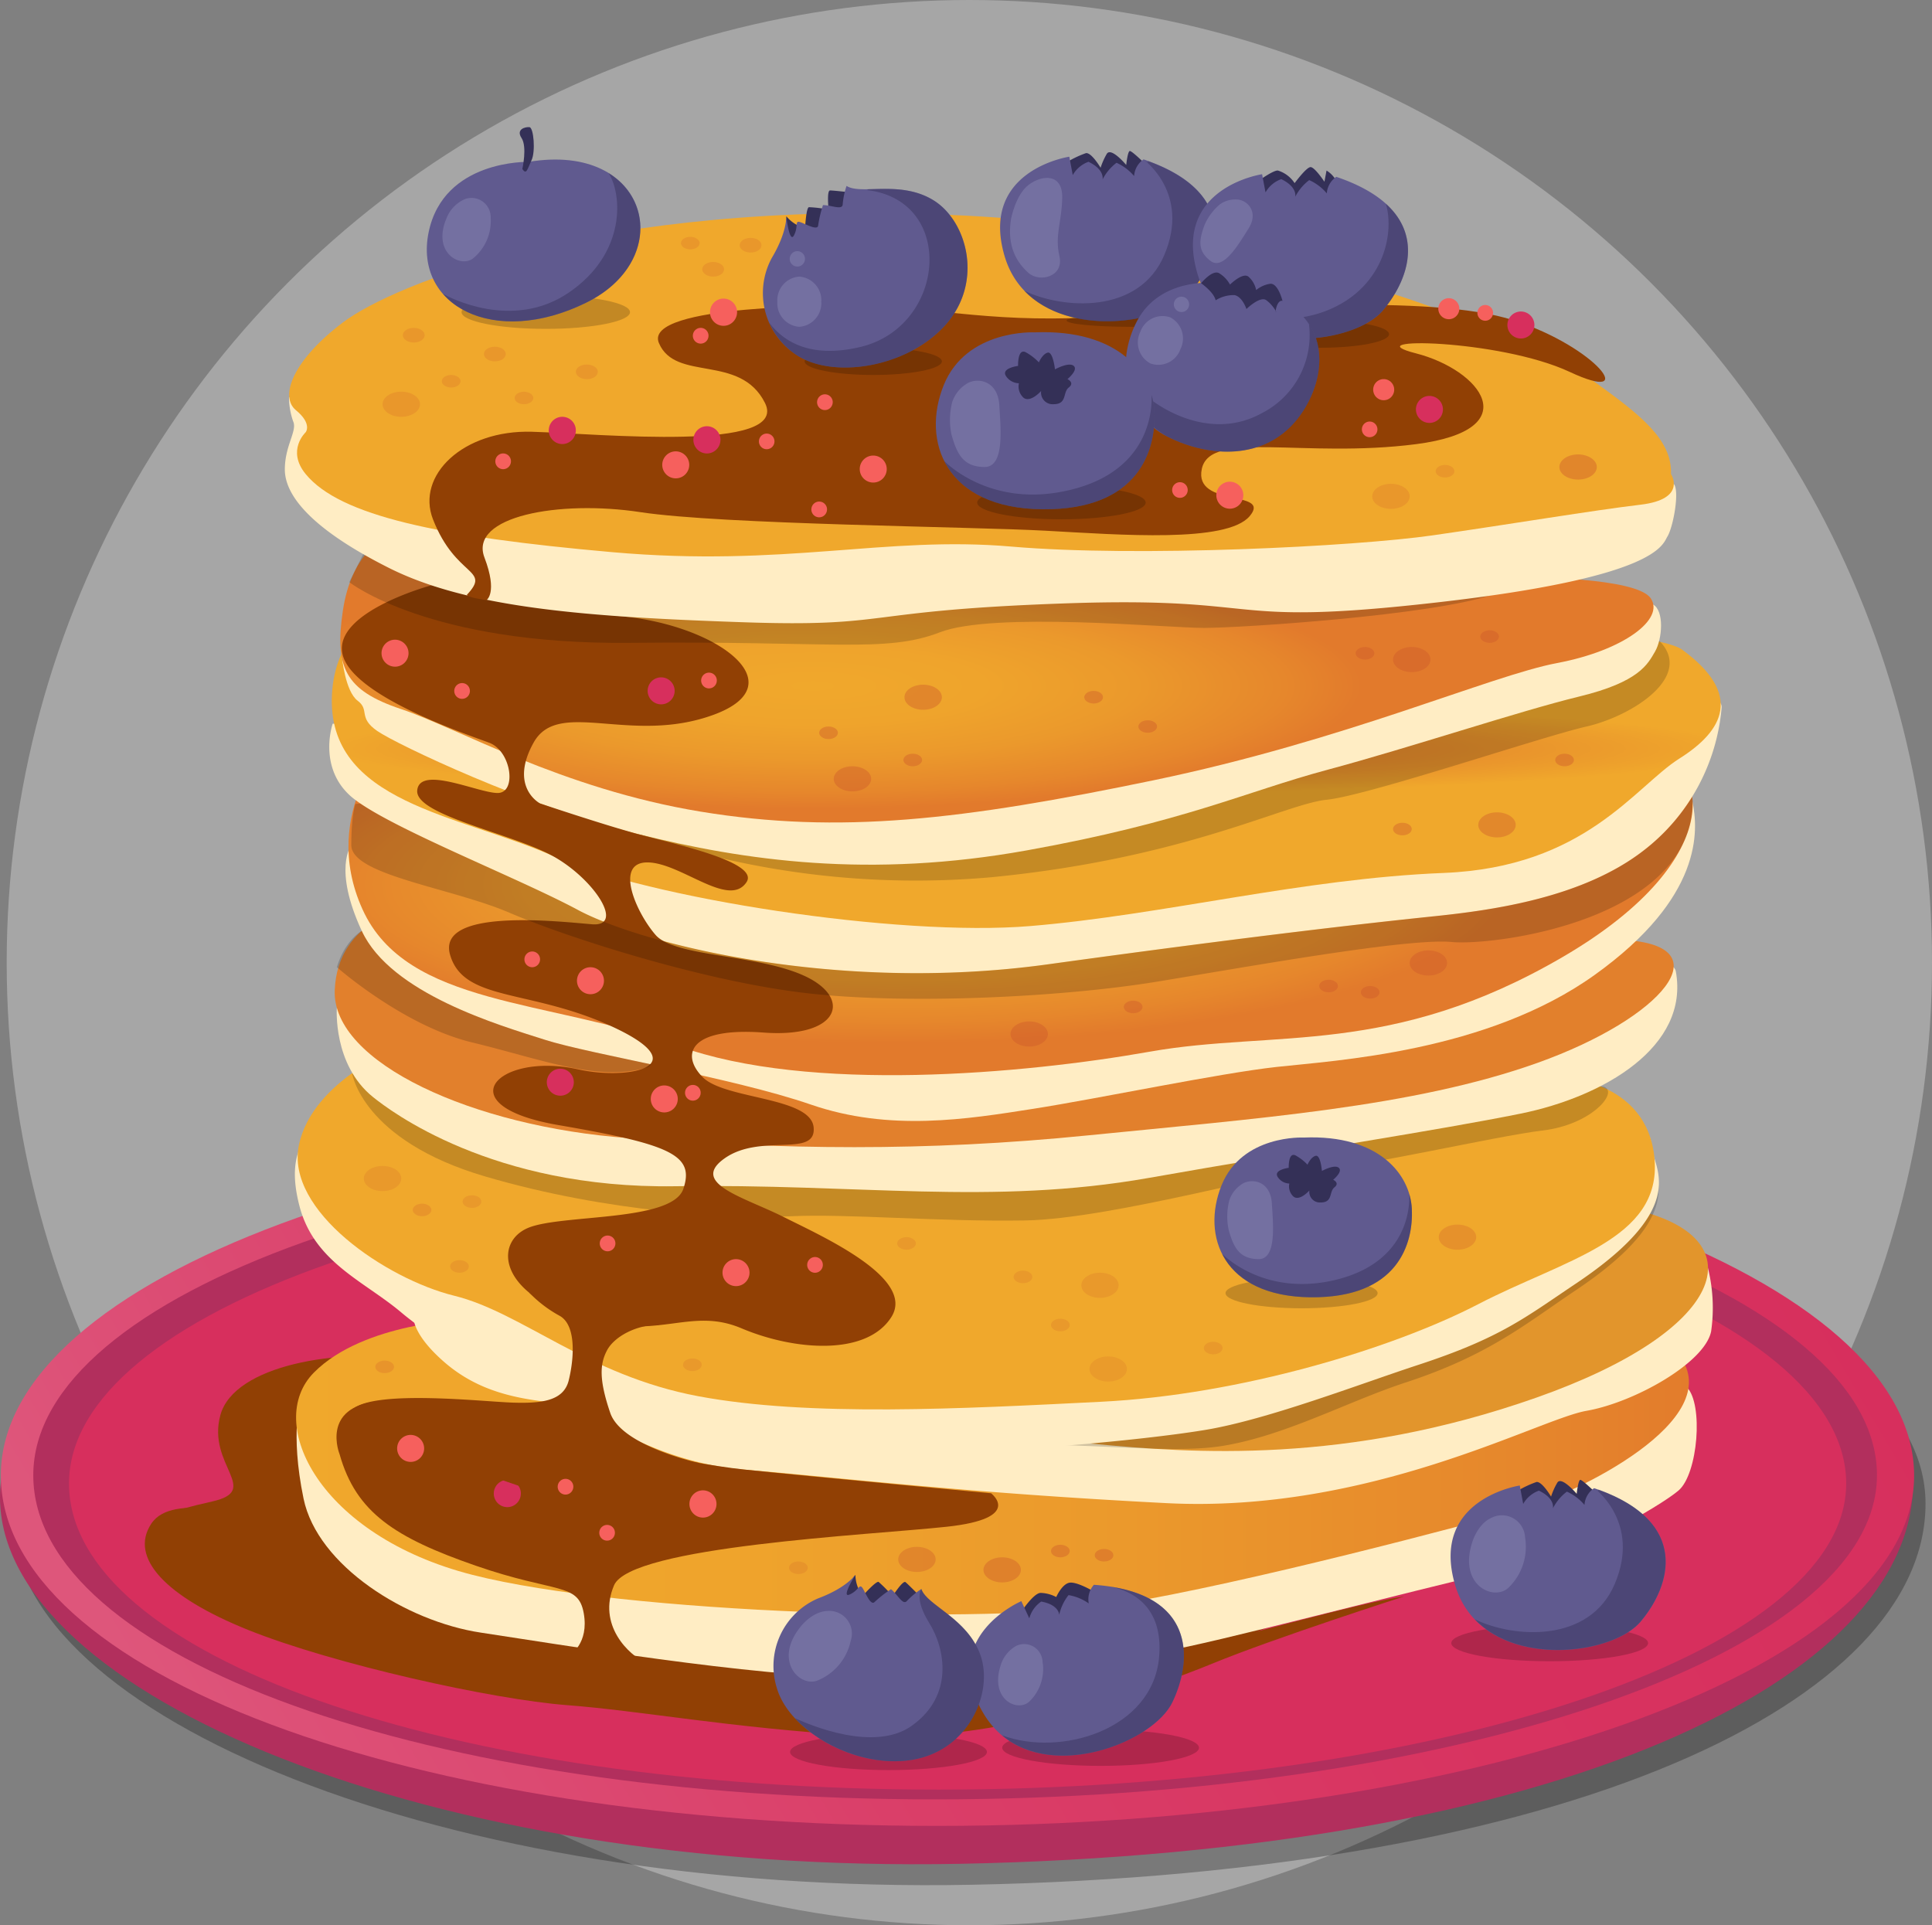 <svg xmlns="http://www.w3.org/2000/svg" xmlns:xlink="http://www.w3.org/1999/xlink" width="289" height="288" viewBox="0 0 289 288">
  <rect x="0" y="0" width="289" height="288" fill="#808080" stroke="none"/>
  <defs>
    <linearGradient id="linear-gradient" x1="1.005" y1="0.392" x2="0.037" y2="0.597" gradientUnits="objectBoundingBox">
      <stop offset="0" stop-color="#d72f5d"/>
      <stop offset="0.33" stop-color="#d83360"/>
      <stop offset="0.64" stop-color="#da3e68"/>
      <stop offset="0.93" stop-color="#dd5077"/>
      <stop offset="1" stop-color="#de567b"/>
    </linearGradient>
    <linearGradient id="linear-gradient-2" x1="15.7" y1="306.02" x2="420.03" y2="306.02" xlink:href="#linear-gradient"/>
    <linearGradient id="linear-gradient-3" y1="0.5" x2="1" y2="0.5" gradientUnits="objectBoundingBox">
      <stop offset="0" stop-color="#f0a82c"/>
      <stop offset="0.31" stop-color="#efa42c"/>
      <stop offset="0.59" stop-color="#eb992c"/>
      <stop offset="0.86" stop-color="#e6872c"/>
      <stop offset="1" stop-color="#e27a2c"/>
    </linearGradient>
    <linearGradient id="linear-gradient-4" x1="66.66" y1="216.4" x2="326.34" y2="263.23" xlink:href="#linear-gradient-3"/>
    <radialGradient id="radial-gradient" cx="232.15" cy="176.02" r="111.45" gradientTransform="translate(-0.541 -0.29) scale(0.004)" xlink:href="#linear-gradient-3"/>
    <radialGradient id="radial-gradient-2" cx="0.5" cy="0.5" r="0.365" gradientTransform="translate(-0.185 0.325) scale(1.371 0.349)" gradientUnits="objectBoundingBox">
      <stop offset="0" stop-color="#e27a2c"/>
      <stop offset="0.28" stop-color="#e4802c"/>
      <stop offset="0.66" stop-color="#e9932c"/>
      <stop offset="1" stop-color="#f0a82c"/>
    </radialGradient>
    <radialGradient id="radial-gradient-3" cx="346.24" cy="10.16" r="208.71" gradientTransform="translate(-0.329 0.476) scale(0.002)" xlink:href="#linear-gradient-3"/>
    <linearGradient id="linear-gradient-5" x1="65.8" y1="58.21" x2="380.78" y2="58.21" xlink:href="#linear-gradient-3"/>
  </defs>
  <g id="Vector" transform="translate(-43 -122)">
    <g id="Ellipse">
      <circle id="Ellipse_67" data-name="Ellipse 67" cx="144" cy="144" r="144" transform="translate(44 122)" fill="#fff" opacity="0.3"/>
    </g>
    <g id="pancake_1" data-name="pancake 1" transform="translate(43 141)">
      <rect id="pancake_1-2" data-name="pancake 1" width="288" height="263" fill="none"/>
      <g id="Layer_2" data-name="Layer 2">
        <g id="OBJECTS">
          <path id="Vector-2" data-name="Vector" d="M143.257,0c79.029,0,142.908,18.809,142.908,48.233s-52.853,55.255-142.685,57.009C64.438,106.784,0,79.848,0,50.424S64.228,0,143.257,0Z" transform="translate(1.867 157.698)" opacity="0.27"/>
          <path id="Vector-3" data-name="Vector" d="M143.224,0c79.022,0,142.941,18.809,142.941,48.233s-52.853,55.255-142.685,57.009C64.438,106.784,0,79.848,0,50.424S64.2,0,143.224,0Z" transform="translate(0 154.568)" fill="#b22f5d"/>
          <path id="Vector-4" data-name="Vector" d="M143.1,0c79.029,0,143.1,23.845,143.1,53.276s-67.141,52.4-146.157,52.4S0,82.674,0,53.243,64.07,0,143.1,0Z" transform="translate(0.125 148.459)" fill="url(#linear-gradient)"/>
          <path id="Vector-5" data-name="Vector" d="M137.911,0C214.06,0,275.79,22.072,275.79,49.3S211.062,97.79,134.933,97.79,0,76.526,0,49.3,61.762,0,137.911,0Z" transform="translate(4.978 152.377)" fill="#b22f5d"/>
          <path id="Vector-6" data-name="Vector" d="M132.907,0c73.42,0,132.934,20.841,132.934,46.552S203.5,92.343,130.087,92.343,0,72.264,0,46.552,59.487,0,132.907,0Z" transform="translate(10.323 156.361)" fill="url(#linear-gradient-2)"/>
          <path id="Vector-7" data-name="Vector" d="M.414,0,153.639,29.213l-22.6,8.769L112.175,43.2l-29.03,1.88L42.713,41.112,6.01,29.841,0,15.235Z" transform="translate(43.128 192.463)" fill="#914004"/>
          <path id="Vector-8" data-name="Vector" d="M.028,23.867s-.835-.417,6.635-2.091-.835-5.42,1.243-12.939S25.737-1.169,36.514.492s1.664,20.45,1.664,20.45l-13.69,9.6Z" transform="translate(25.064 183.831)" fill="#914004"/>
          <path id="Vector-9" data-name="Vector" d="M185.476,2.376s20-4.064,22.494-1.562,1.657,12.952-1.243,15.44-16.175,10-23.224,11.251-38.564,9.6-50.176,12.1S100.148,44.2,84.394,44.2s-45.613-5-56.811-6.678S3.122,27.5,1.045,17.485.63,2.462.63,2.462Z" transform="translate(44.365 187.705)" fill="#ffedc4"/>
          <path id="Vector-10" data-name="Vector" d="M206.94,6.334c7.266,9.6-15.551,20.682-23.638,22.958S142.245,40.352,123.17,43.482,49.184,44.945,26.342,39.1-4.8,16.367,2.67,8.842,25.48.9,25.48.9,199.674-3.269,206.94,6.334Z" transform="translate(44.291 177.473)" fill="url(#linear-gradient-3)"/>
          <path id="Vector-11" data-name="Vector" d="M193.51,0a24.893,24.893,0,0,1,.625,10.013c-.907,4.712-11.494,10.662-18.661,11.913S143.1,37.3,112.633,35.732s-48.2-3.759-63.123-5.01S26.207,21.337,20.9,20.708,9.7,19.146,4.417,14.448.064,7.247.064,7.247Z" transform="translate(61.83 170.12)" fill="#ffedc4"/>
          <path id="Vector-12" data-name="Vector" d="M0,29.194S118.389-3.983,135.807.4s13.078,17.942-15.34,27.962-51.419,8.352-66.556,6.89S22.6,32.742,22.6,32.742C6.845,32.742,0,29.194,0,29.194Z" transform="translate(109.374 161.701)" fill="#e2952c"/>
          <path id="Vector-13" data-name="Vector" d="M183.5,7.194c8.706,5.295,14.3,2.515,14.3,5.956s6.575,9.06-11.178,20.973c-7.562,5.07-13.065,9.755-25.506,13.825-8.614,2.826-17.832,7.876-27.163,9.444s-23.638-1.251-47.79.106c-15.2.854-31.864-3.389-42.74-7.359C32.01,45.97,20.832,44.871,12.941,37.148c-5.221-5.1-3.564-8.557-5.753-17.009S-3.09,11.271,1.27,7.518A101.1,101.1,0,0,0,9.042,0S174.793,1.9,183.5,7.194Z" transform="translate(49.117 139.869)" opacity="0.18"/>
          <path id="Vector-14" data-name="Vector" d="M188.551,7.214c8.706,5.334,14.3,2.508,14.3,5.956s6.575,9.06-11.178,20.973c-7.595,5.076-11.231,8.14-23.671,12.211-8.614,2.819-22.4,8.134-31.726,9.7S103.624,59.822,88.383,59.5s-25.506-1.853-37.013-3.13S21.511,43.223,15.916,38.5,2.851,30.986.674,22.535s1.243-11.264,5.6-15.023A101.79,101.79,0,0,0,14.048,0s165.8,1.88,174.5,7.214Z" transform="translate(44.111 138.83)" fill="#ffedc4"/>
          <path id="Vector-15" data-name="Vector" d="M188.46,4.586S201.932,4.8,202.971,16.9s-13.479,15.03-26.334,21.7-35.665,13.574-56.4,14.613S76.495,55.5,59.905,52.383,33.571,39.855,23.412,37.353-1.857,24.626.188,14.818,15.5,0,15.5,0Z" transform="translate(44.525 137.473)" fill="url(#linear-gradient-4)"/>
          <path id="Vector-16" data-name="Vector" d="M.013.007,11.191,6.89l31.726,6.473,64.688.622,51.011-7.512s26.972-5.427,28.82-4.381-2.282,5.639-9.33,6.473S150.523,14.2,145.341,14.2s-31.614,7.611-44.679,7.823S74.019,20.986,65.517,21.4,38.361,20.867,19.9,15.44,0,0,0,0" transform="translate(52.668 141.543)" opacity="0.18"/>
          <path id="Vector-17" data-name="Vector" d="M200.31,3.9c2.071,11.271-10.784,18.769-23.224,21.284s-31.93,5.44-55.568,9.61-43.535.834-70.909,1.251S7.935,24.726,5.41,22.688C-.606,17.837.018,9.379.018,9.379S198.239-7.372,200.31,3.9Z" transform="translate(50.368 122.403)" fill="#ffedc4"/>
          <path id="Vector-18" data-name="Vector" d="M192.835,5.01c14.933.834,5.806,11.688-12.855,18.365s-42.293,8.352-67.174,10.854-45.626,2.091-68.844.417S-.427,23.369.007,12.522,11.619,0,11.619,0,177.9,4.176,192.835,5.01Z" transform="translate(50.065 116.599)" fill="#e2802c"/>
          <path id="Vector-19" data-name="Vector" d="M201.474,1.034c.947,4.381,1.565,14.4-14.6,25.983s-38.88,12.806-47.586,13.772-26.439,4.7-36.388,6.261-21.462,3.441-33.278-.629-32.962-7.512-39.807-9.7S6.792,29.83,2.439,20.439.887,7.606.887,7.606,200.528-3.347,201.474,1.034Z" transform="translate(51.676 99.813)" fill="#ffedc4"/>
          <path id="Vector-20" data-name="Vector" d="M193.7,2.548c9.534,0,13.7,15.42-12.026,30.444s-43.147,10.88-61.808,14.189-51,6.248-70.494-.847S8.708,40.5,2.093,25.877,6.656,0,6.656,0,184.164,2.548,193.7,2.548Z" transform="translate(52.127 91.139)" fill="url(#radial-gradient)"/>
          <path id="Vector-21" data-name="Vector" d="M.534,5.7,178.726.477s29.859-2.191,29.55,2.819a30.315,30.315,0,0,1-3.645,12.016,30.116,30.116,0,0,1-8.191,9.48c-9.021,6.883-22.067,8.762-31.1,9.7s-26.144,2.819-57.863,7.2-60.98-3.137-70.29-8.14S7.655,20.728,2.993,16.347.507,5.705.507,5.705" transform="translate(49.255 83.561)" fill="#ffedc4"/>
          <path id="Vector-22" data-name="Vector" d="M202,11.674c9.12,6.678,6.22,12.1-.414,16.281S187.5,44.223,166.335,45.07s-41.9,6.274-61.808,7.942S47.315,48.836,33.2,42.575-.8,34.64.025,18.365,21.592,0,21.592,0,192.88,5,202,11.674Z" transform="translate(49.632 66.513)" fill="url(#radial-gradient-2)"/>
          <path id="Vector-23" data-name="Vector" d="M29.14,8.055S26.234.96,34.946.113,49.458,3.422,56.507,4.289s23.224,5,33.173,6.049,36.907,3.547,36.907,3.547,4.978,3.759-6.635,5.01-47.27,2.919-49.762,8.762,2.078,10.437,4.978,11.688,20.318,3.13,26.959,3.547,33.593-.622,47.277-3.971,32.758-8.762,38.979-9.6c0,0-19.489,6.261-28.609,10.013s-32.765,12.1-52.668,10.854-32.765-3.753-43.943-4.606S28.226,39.452,15.47,34.336C3.03,29.333-2.355,23.489.959,18.452s14.933,0,15.347-3.759,6.332-2.826,7.463,4.388c.618,3.971,7.463,13.978,39.807,18.988,0,0,2.906-1.668,2.078-6.261S61.5,28.889,49.478,24.713,31.6,16.791,29.14,8.055Z" transform="translate(21.661 190.49)" fill="#914004"/>
          <path id="Vector-24" data-name="Vector" d="M29.444,2.5c0,1.382-6.591,2.5-14.722,2.5S0,3.883,0,2.5,6.591,0,14.722,0,29.444,1.12,29.444,2.5Z" transform="translate(116.114 30.728)" fill="#6c3200"/>
          <path id="Vector-25" data-name="Vector" d="M153.021.563c5.287,5.321-4.044,11.277-10.889,12.839s-32.653,10.324-38.873,10.953S82.106,33.117,53.181,35.937A127.945,127.945,0,0,1,0,29.418S147.735-4.758,153.021.563Z" transform="translate(95.172 76.281)" opacity="0.18"/>
          <path id="Vector-26" data-name="Vector" d="M90.036,11.511,172.925,6.66S194.387-.858,196.1.081s1.4,5.175.309,7.048-2.328,4.54-11.349,6.731S159.7,21.524,147.419,24.813s-21.462,7.823-44.942,12.052-42.141,1.588-58.468-2.5S8.239,21.054,5.287,19.023s-1.085-3.13-2.952-4.54S0,8.017,0,8.017Z" transform="translate(51.163 71.335)" fill="#ffedc4"/>
          <path id="Vector-27" data-name="Vector" d="M177.345,5.632s16.484,0,18.661,3.13-4.037,7.829-13.992,9.709S150.294,30.06,121.679,36s-46.968,8.121-67.8,4.692S17.486,28.154,9.089,25.354-.873,19.093.383,10.642,6.3,0,6.3,0Z" transform="translate(50.904 61.715)" fill="url(#radial-gradient-3)"/>
          <path id="Vector-28" data-name="Vector" d="M13.4,0A208.312,208.312,0,0,0,41.572,4.613C56.038,5.87,68.084,14.772,55.643,19.358S32.413,16.85,28.685,23.528s.96,9.107.96,9.107,9,3.025,14.387,4.514,18.542,4.216,16.484,7.28c-2.643,3.944-9.85-2.972-14.827-2.972s-1.664,7.518,1.243,10.854,15.406,2.852,22.448,6.208,4.925,9.226-6.273,8.392-12.447,3.336-9.127,6.678S70.155,76.506,70.57,81.1s-7.877.834-13.269,4.593,2.9,5.85,8.706,8.769,19.91,9.179,16.175,15.023-14.518,5-22.4,1.668-12.447,2.091-24.467-1.668S22.879,98.214,27.856,96.129s21.554-.86,23.224-5.844-1.657-6.612-18.661-9.53-9.067-10.993,2.9-8.346c7.47,1.681,17.832-.417,5.392-6.261S18.263,62.39,16.191,55.295s16.228-5,21.205-4.586.421-6.671-5.7-10.126-20.837-6.175-20.423-9.927,9.127.417,12.026.417,2.065-6.261-1.249-7.512S1.318,16.5.075,10.205,13.4,0,13.4,0Z" transform="translate(51.14 68.551)" fill="#914004"/>
          <path id="Vector-29" data-name="Vector" d="M171.064,6.228c-9.041,3.13-37.631,5-43.233,5s-31.41-2.469-39.5.662S72.145,13.15,41.99,13.461,0,4.381,0,4.381L2.183,0S180.105,3.1,171.064,6.228Z" transform="translate(52.248 63.7)" opacity="0.18"/>
          <path id="Vector-30" data-name="Vector" d="M195,9.424s12.25,2.217,12.907,3.753-.309,6.38-1.085,7.637-1.4,6.1-34.369,9.861-24.71-.933-55.825.159-25.506,3.594-48.21,2.813-40.741-2.025-52.872-8.134S0,14.4,0,10.8,1.9,5,1.243,3.6A10.957,10.957,0,0,1,.625,0Z" transform="translate(42.608 40.43)" fill="#ffedc4"/>
          <path id="Vector-31" data-name="Vector" d="M2.456,32.8S3.5,31.545,1,29.487.589,21.975,8.059,16.343,46.2-2.023,98.871.274s89.78,20.192,96.414,24.99,11.612,8.557,11.408,13.772c0,0,2.485,3.759-4.563,4.593s-19.489,2.919-31.1,4.586S126.862,51.525,108,49.891s-33.8,3.13-59.717.834S7.592,45.311,2.456,39.037c-2.9-3.547,0-6.241,0-6.241Z" transform="translate(43.262 12.87)" fill="url(#linear-gradient-5)"/>
          <path id="Vector-32" data-name="Vector" d="M102.458,1.7c18.661-1.231,47.277-3.4,59.717.615s18.97,12.667,8.4,7.723-32.66-5.248-23.014-2.78,16.793,11.43,0,13.587-30.779-2.171-32.028,3.7,10.567,3.064,7.147,7.081S103.4,34.408,92.2,33.793s-48.506-.927-60.651-2.78S5.873,31.642,8.227,37.8c2.019,5.3.309,6.373.309,6.373s-3.261-.443-2.9-.834c3.63-3.9-1.683-2.482-5.109-11.251-2.564-6.572,4.524-13.408,14.808-13.1s38.578,3.091,34.849-4.322S36.81,11.589,34.324,5.718,62.007.159,62.007.159C78.517.47,83.8,2.932,102.458,1.7Z" transform="translate(64.24 26.598)" fill="#914004"/>
          <path id="Vector-33" data-name="Vector" d="M193.151,8.12a30.2,30.2,0,0,0,7.4-8.12,2.337,2.337,0,0,1,.085.6c0,17.763-29.536,21.688-36.072,21.072s-30.792,3.766-44.167,5.956S84.316,31.072,68.765,29.4,32.416,21.052,23.671,17.3,0,11.668,0,7.181.618,1.026.618,1.026L1.348.96C7.976,5.467,25.427,12.336,33.9,16.883c9.33,5.01,38.551,12.522,70.29,8.14s48.842-6.261,57.863-7.2,22.08-2.819,31.1-9.7Z" transform="translate(52.55 100.239)" opacity="0.18"/>
          <path id="Vector-34" data-name="Vector" d="M46.994,19.947a.947.947,0,0,1-.658.49c-7.154,2.2-15.86-1.277-26.124-3.759S0,5.427,0,5.427C1.243,1.357,3.728,0,3.728,0,8.088,9.391,24.256,14.09,31.1,16.281c3.1.993,9.133,2.244,15.893,3.666Z" transform="translate(50.387 120.252)" opacity="0.18"/>
          <path id="Vector-35" data-name="Vector" d="M4.05,2.039A2.038,2.038,0,0,1,2.788,3.927,2.016,2.016,0,0,1,.574,3.461,2.045,2.045,0,0,1,.939.318a2.021,2.021,0,0,1,2.539.3A2.039,2.039,0,0,1,4.05,2.039Z" transform="translate(82.087 43.348)" fill="#d72f5d"/>
          <path id="Vector-36" data-name="Vector" d="M4.037,2.032A2.019,2.019,0,1,1,2.019,0,2.025,2.025,0,0,1,4.037,2.032Z" transform="translate(99.064 48.518)" fill="#f6605d"/>
          <path id="Vector-37" data-name="Vector" d="M4.05,2.032A2.039,2.039,0,0,1,2.8,3.92,2.016,2.016,0,0,1,.6,3.482,2.046,2.046,0,0,1,.9.344,2.015,2.015,0,0,1,3.455.595a2.045,2.045,0,0,1,.6,1.437Z" transform="translate(103.719 44.759)" fill="#d72f5d"/>
          <path id="Vector-38" data-name="Vector" d="M4.037,2.032A2.019,2.019,0,1,1,2.019,0,2.025,2.025,0,0,1,4.037,2.032Z" transform="translate(211.805 40.225)" fill="#d72f5d"/>
          <path id="Vector-39" data-name="Vector" d="M4.037,2.032A2.019,2.019,0,1,1,2.019,0,2.025,2.025,0,0,1,4.037,2.032Z" transform="translate(225.488 27.598)" fill="#d72f5d"/>
          <path id="Vector-40" data-name="Vector" d="M4.037,2.032A2.019,2.019,0,1,1,2.019,0,2.025,2.025,0,0,1,4.037,2.032Z" transform="translate(96.881 82.324)" fill="#d72f5d"/>
          <path id="Vector-41" data-name="Vector" d="M4.05,2.032A2.039,2.039,0,0,1,2.8,3.92,2.016,2.016,0,0,1,.6,3.482,2.046,2.046,0,0,1,.9.344,2.015,2.015,0,0,1,3.455.595a2.045,2.045,0,0,1,.6,1.437Z" transform="translate(73.861 202.377)" fill="#d72f5d"/>
          <path id="Vector-42" data-name="Vector" d="M4.037,2.032A2.019,2.019,0,1,1,2.019,0,2.025,2.025,0,0,1,4.037,2.032Z" transform="translate(128.607 49.147)" fill="#f6605d"/>
          <path id="Vector-43" data-name="Vector" d="M4.05,2.038A2.039,2.039,0,0,1,2.8,3.922,2.016,2.016,0,0,1,.593,3.48,2.046,2.046,0,0,1,.9.344,2.015,2.015,0,0,1,3.457.6,2.045,2.045,0,0,1,4.05,2.038Z" transform="translate(103.128 203.939)" fill="#f6605d"/>
          <path id="Vector-44" data-name="Vector" d="M4.037,2.032A2.019,2.019,0,1,1,2.019,0,2.025,2.025,0,0,1,4.037,2.032Z" transform="translate(108.079 169.353)" fill="#f6605d"/>
          <path id="Vector-45" data-name="Vector" d="M4.037,2.032A2.019,2.019,0,1,1,2.019,0,2.025,2.025,0,0,1,4.037,2.032Z" transform="translate(86.308 125.686)" fill="#f6605d"/>
          <path id="Vector-46" data-name="Vector" d="M4.037,2.032A2.019,2.019,0,1,1,2.019,0,2.025,2.025,0,0,1,4.037,2.032Z" transform="translate(181.946 53.058)" fill="#f6605d"/>
          <path id="Vector-47" data-name="Vector" d="M4.037,2.032A2.019,2.019,0,1,1,2.019,0,2.025,2.025,0,0,1,4.037,2.032Z" transform="translate(57.074 76.691)" fill="#f6605d"/>
          <path id="Vector-48" data-name="Vector" d="M4.05,2.032A2.039,2.039,0,0,1,2.8,3.92,2.016,2.016,0,0,1,.6,3.482,2.046,2.046,0,0,1,.9.344,2.015,2.015,0,0,1,3.455.595a2.045,2.045,0,0,1,.6,1.437Z" transform="translate(106.205 25.665)" fill="#f6605d"/>
          <path id="Vector-49" data-name="Vector" d="M2.686.464a1.587,1.587,0,0,1-.242,2.431A1.568,1.568,0,0,1,.12,2.186,1.589,1.589,0,0,1,.457.464a1.571,1.571,0,0,1,2.229,0Z" transform="translate(205.41 37.71)" fill="#f6605d"/>
          <path id="Vector-50" data-name="Vector" d="M3.143,1.582A1.572,1.572,0,1,1,1.572,0,1.577,1.577,0,0,1,3.143,1.582Z" transform="translate(215.152 25.606)" fill="#f6605d"/>
          <path id="Vector-51" data-name="Vector" d="M2.328,1.171a1.171,1.171,0,0,1-.718,1.082A1.158,1.158,0,0,1,.341,2,1.176,1.176,0,0,1,.517.2a1.158,1.158,0,0,1,1.47.146,1.175,1.175,0,0,1,.341.828Z" transform="translate(113.523 45.857)" fill="#f6605d"/>
          <path id="Vector-52" data-name="Vector" d="M2.341,1.171a1.178,1.178,0,0,1-.718,1.093A1.165,1.165,0,0,1,.345,2.013,1.182,1.182,0,0,1,.519.2,1.165,1.165,0,0,1,2,.343a1.182,1.182,0,0,1,.345.829Z" transform="translate(121.368 56.03)" fill="#f6605d"/>
          <path id="Vector-53" data-name="Vector" d="M2.341,1.171a1.178,1.178,0,0,1-.718,1.093A1.165,1.165,0,0,1,.345,2.013,1.182,1.182,0,0,1,.519.2,1.165,1.165,0,0,1,2,.343,1.182,1.182,0,0,1,2.341,1.171Z" transform="translate(67.95 83.184)" fill="#f6605d"/>
          <path id="Vector-54" data-name="Vector" d="M2.341,1.178a1.178,1.178,0,0,1-.724,1.089A1.165,1.165,0,0,1,.34,2.009,1.182,1.182,0,0,1,.525.2,1.167,1.167,0,0,1,2.254.728a1.178,1.178,0,0,1,.087.45Z" transform="translate(78.444 123.33)" fill="#f6605d"/>
          <path id="Vector-55" data-name="Vector" d="M2.341,1.171a1.178,1.178,0,0,1-.718,1.093A1.165,1.165,0,0,1,.345,2.013,1.182,1.182,0,0,1,.519.2,1.165,1.165,0,0,1,2,.343a1.182,1.182,0,0,1,.345.829Z" transform="translate(104.883 81.622)" fill="#f6605d"/>
          <path id="Vector-56" data-name="Vector" d="M2.328,1.178A1.171,1.171,0,0,1,1.6,2.256,1.158,1.158,0,0,1,.339,2,1.176,1.176,0,0,1,.518.2,1.159,1.159,0,0,1,1.989.345a1.175,1.175,0,0,1,.339.833Z" transform="translate(175.338 53.131)" fill="#f6605d"/>
          <path id="Vector-57" data-name="Vector" d="M2.341,1.171a1.178,1.178,0,0,1-.719,1.094A1.165,1.165,0,0,1,.343,2.011,1.182,1.182,0,0,1,.524.2,1.165,1.165,0,0,1,2,.345a1.182,1.182,0,0,1,.343.826Z" transform="translate(74.091 48.829)" fill="#f6605d"/>
          <path id="Vector-58" data-name="Vector" d="M2.341,1.171a1.178,1.178,0,0,1-.718,1.093A1.165,1.165,0,0,1,.345,2.013,1.182,1.182,0,0,1,.519.2,1.165,1.165,0,0,1,2,.343a1.182,1.182,0,0,1,.345.829Z" transform="translate(103.641 30.046)" fill="#f6605d"/>
          <path id="Vector-59" data-name="Vector" d="M2.341,1.171a1.178,1.178,0,0,1-.718,1.093A1.165,1.165,0,0,1,.345,2.013,1.182,1.182,0,0,1,.519.2,1.165,1.165,0,0,1,2,.343a1.182,1.182,0,0,1,.345.829Z" transform="translate(122.222 39.987)" fill="#f6605d"/>
          <path id="Vector-60" data-name="Vector" d="M2.341,1.171a1.178,1.178,0,0,1-.719,1.094A1.165,1.165,0,0,1,.343,2.011,1.182,1.182,0,0,1,.524.2a1.168,1.168,0,0,1,1.817.976Z" transform="translate(89.642 209.108)" fill="#f6605d"/>
          <path id="Vector-61" data-name="Vector" d="M2.341,1.171a1.178,1.178,0,0,1-.718,1.093A1.165,1.165,0,0,1,.345,2.013,1.182,1.182,0,0,1,.519.2,1.165,1.165,0,0,1,2,.343a1.182,1.182,0,0,1,.345.829Z" transform="translate(220.997 26.625)" fill="#f6605d"/>
          <path id="Vector-62" data-name="Vector" d="M2.328,1.171a1.171,1.171,0,0,1-.718,1.082A1.158,1.158,0,0,1,.341,2,1.176,1.176,0,0,1,.517.2a1.158,1.158,0,0,1,1.47.146,1.175,1.175,0,0,1,.341.828Z" transform="translate(203.717 44.057)" fill="#f6605d"/>
          <path id="Vector-63" data-name="Vector" d="M29.438,2.713c0,1.5-6.575,2.713-14.722,2.713S0,4.209,0,2.713,6.575,0,14.716,0,29.438,1.218,29.438,2.713Z" transform="translate(217.092 224.078)" opacity="0.19"/>
          <path id="Vector-64" data-name="Vector" d="M29.431,2.713c0,1.5-6.575,2.713-14.716,2.713S0,4.209,0,2.713,6.575,0,14.722,0,29.431,1.218,29.431,2.713Z" transform="translate(149.918 239.73)" opacity="0.19"/>
          <path id="Vector-65" data-name="Vector" d="M29.444,2.713c0,1.5-6.575,2.713-14.722,2.713S0,4.209,0,2.713,6.575,0,14.722,0,29.444,1.2,29.444,2.713Z" transform="translate(118.185 240.359)" opacity="0.19"/>
          <path id="Vector-66" data-name="Vector" d="M45.566,4.851c-3.11,0-6.372,1.727-7.463,3.759S36.86,12.991,38.569,18s13.374,7.512,13.374,7.512L30.324,30.7S-3.6,19.9.314,17.24s19.443-.913,23.638-.781,7.621-.179,8.4-3.309,1.23-8.3-1.4-9.7A18.877,18.877,0,0,1,26.438,0S48.676,4.851,45.566,4.851Z" transform="translate(52.716 174.356)" fill="#914004"/>
          <path id="Vector-67" data-name="Vector" d="M0,1.876A15.58,15.58,0,0,1,3.215.314C4.044.208,5.392,2.5,5.392,2.5A10.131,10.131,0,0,1,6.325.42c.618-1.046,2.9,1.668,2.9,1.668S9.436.1,9.745,0s2.906,2.5,2.906,2.5L10.159,5.741s-7.982.622-8.4.311S0,1.876,0,1.876Z" transform="translate(226.626 202.375)" fill="#343057"/>
          <path id="Vector-68" data-name="Vector" d="M10.859,2.753A4.389,4.389,0,0,1,13.213.768C15.7,1.966,15.3,3.415,15.3,3.415a7.269,7.269,0,0,1,2.091-2.5A7.362,7.362,0,0,1,20.025,2.9,3.267,3.267,0,0,1,21.465.4C35.845,5.268,33.1,14.878,28.4,20.4S4.468,27.77.674,14.878,10.346,0,10.346,0Z" transform="translate(216.99 203.218)" fill="#605a8f"/>
          <path id="Vector-69" data-name="Vector" d="M17.859,0l.611.43.046-.192C32.14,5.182,29.392,14.567,24.789,20.007,20.844,24.639,6.707,26.678,0,19.63c5.734,2.813,17.155,3.666,20.956-5.295C24.9,5.05,17.859,0,17.859,0Z" transform="translate(220.596 203.589)" fill="#343057" opacity="0.45"/>
          <path id="Vector-70" data-name="Vector" d="M.454,4.111S1.229,1.291,3.406.352A3.456,3.456,0,0,1,7.892,1.691a3.5,3.5,0,0,1,.492,1.633,8.516,8.516,0,0,1-2.492,7.518C3.715,12.88-1.572,10.51.454,4.111Z" transform="translate(219.748 207.671)" fill="#e0e6ff" opacity="0.16"/>
          <path id="Vector-71" data-name="Vector" d="M20.528,2.032c0,1.122-4.6,2.032-10.264,2.032S0,3.154,0,2.032,4.6,0,10.264,0,20.528.91,20.528,2.032Z" transform="translate(120.362 33.025)" opacity="0.19"/>
          <path id="Vector-72" data-name="Vector" d="M20.528,2.038c0,1.125-4.6,2.032-10.264,2.032S0,3.163,0,2.038,4.6,0,10.264,0,20.528.913,20.528,2.038Z" transform="translate(187.253 28.948)" opacity="0.19"/>
          <path id="Vector-73" data-name="Vector" d="M25.2,2.5c0,1.382-5.64,2.5-12.6,2.5S0,3.883,0,2.5,5.64,0,12.6,0,25.2,1.12,25.2,2.5Z" transform="translate(146.176 53.68)" opacity="0.19"/>
          <path id="Vector-74" data-name="Vector" d="M25.2,2.5c0,1.382-5.64,2.5-12.6,2.5S0,3.883,0,2.5,5.64,0,12.6,0,25.2,1.12,25.2,2.5Z" transform="translate(69.041 25.195)" opacity="0.19"/>
          <path id="Vector-75" data-name="Vector" d="M19.279.94c0,.519-4.316.94-9.639.94S0,1.459,0,.94,4.316,0,9.639,0,19.279.421,19.279.94Z" transform="translate(159.551 28.008)" opacity="0.19"/>
          <path id="Vector-76" data-name="Vector" d="M11.193,3.554c0,.132-6.319,5.222-6.575,5.427S.416,8.822.212,7.829A32.131,32.131,0,0,1,0,3.858,5.322,5.322,0,0,0,2.8,5.632s.158-3.025.572-3.13a18.773,18.773,0,0,1,2.952.364S6.018,0,6.537,0,9.279.258,9.279.258s1.913,3.163,1.913,3.3Z" transform="translate(117.625 9.49)" fill="#343057"/>
          <path id="Vector-77" data-name="Vector" d="M4.651,7.412c.671-1.251.151-2.144.776-2.038s2.8,1.463,2.854.523A18.332,18.332,0,0,1,9,2.872c1.3,0,2.952.834,2.952-.159A11.7,11.7,0,0,1,12.528,0C14.7,1.41,20.6-.94,25.594,2.191s7.463,12.217,1.71,18.63-16.951,8.14-22.4,4.381A11.043,11.043,0,0,1,1.331,10.8C3.665,6.89,3.507,4.54,3.507,4.54S3.98,8.663,4.651,7.412Z" transform="translate(114.106 8.809)" fill="#605a8f"/>
          <path id="Vector-78" data-name="Vector" d="M26.341,20.374c-5.753,6.413-16.951,8.14-22.4,4.381A11.233,11.233,0,0,1,0,20.01c1.664,2.191,5.392,5.573,13.591,3.647C26.459,20.632,28,1.743,14.624.181l.191-.132c2.768-.046,6.5-.39,9.817,1.694,4.958,3.13,7.463,12.217,1.71,18.63Z" transform="translate(115.068 9.256)" fill="#343057" opacity="0.45"/>
          <path id="Vector-79" data-name="Vector" d="M0,1.882A15.441,15.441,0,0,1,3.209.314C4.037.208,5.392,2.5,5.392,2.5A10.49,10.49,0,0,1,6.319.42C6.976-.626,9.225,2.088,9.225,2.088S9.429.1,9.745,0s2.9,2.5,2.9,2.5L10.159,5.741s-7.982.662-8.4.311A27.742,27.742,0,0,1,0,1.882Z" transform="translate(159.242 3.591)" fill="#343057"/>
          <path id="Vector-80" data-name="Vector" d="M10.872,2.747A4.411,4.411,0,0,1,13.226.761c2.485,1.2,2.1,2.647,2.1,2.647a7.268,7.268,0,0,1,2.091-2.5,7.527,7.527,0,0,1,2.63,1.985A3.261,3.261,0,0,1,21.465.4C35.825,5.261,33.1,14.864,28.4,20.4S4.467,27.757.674,14.871,10.352,0,10.352,0Z" transform="translate(149.599 4.441)" fill="#605a8f"/>
          <path id="Vector-81" data-name="Vector" d="M17.859,0l.618.424.046-.192c13.624,4.937,10.9,14.322,6.266,19.762C20.844,24.626,6.713,26.665,0,19.616c5.734,2.76,17.162,3.614,20.962-5.347C24.9,4.983,17.859,0,17.859,0Z" transform="translate(153.205 4.871)" fill="#343057" opacity="0.45"/>
          <path id="Vector-82" data-name="Vector" d="M4.037,2.032A2.019,2.019,0,1,1,2.019,0,2.025,2.025,0,0,1,4.037,2.032Z" transform="translate(81.797 140.868)" fill="#d72f5d"/>
          <path id="Vector-83" data-name="Vector" d="M4.037,2.032A2.019,2.019,0,1,1,2.019,0,2.025,2.025,0,0,1,4.037,2.032Z" transform="translate(97.348 143.37)" fill="#f6605d"/>
          <path id="Vector-84" data-name="Vector" d="M4.037,2.032A2.019,2.019,0,1,1,2.019,0,2.025,2.025,0,0,1,4.037,2.032Z" transform="translate(59.408 195.647)" fill="#f6605d"/>
          <path id="Vector-85" data-name="Vector" d="M2.341,1.171a1.178,1.178,0,0,1-.719,1.094A1.165,1.165,0,0,1,.343,2.011,1.182,1.182,0,0,1,.524.2,1.167,1.167,0,0,1,2.252.723a1.178,1.178,0,0,1,.089.448Z" transform="translate(102.47 143.29)" fill="#f6605d"/>
          <path id="Vector-86" data-name="Vector" d="M2.341,1.171a1.178,1.178,0,0,1-.719,1.094A1.165,1.165,0,0,1,.343,2.011,1.182,1.182,0,0,1,.524.2,1.165,1.165,0,0,1,2,.345a1.182,1.182,0,0,1,.343.826Z" transform="translate(83.421 202.218)" fill="#f6605d"/>
          <path id="Vector-87" data-name="Vector" d="M2.341,1.178a1.178,1.178,0,0,1-.724,1.089A1.165,1.165,0,0,1,.34,2.009,1.182,1.182,0,0,1,.525.2,1.167,1.167,0,0,1,2.254.728a1.178,1.178,0,0,1,.087.45Z" transform="translate(120.743 169.035)" fill="#f6605d"/>
          <path id="Vector-88" data-name="Vector" d="M2.341,1.178a1.178,1.178,0,0,1-.723,1.088A1.165,1.165,0,0,1,.343,2.011,1.182,1.182,0,0,1,.52.2,1.165,1.165,0,0,1,2,.345a1.182,1.182,0,0,1,.343.833Z" transform="translate(89.714 165.825)" fill="#f6605d"/>
          <path id="Vector-89" data-name="Vector" d="M6.575,3.759A3.54,3.54,0,0,1,3.288,7.512,3.54,3.54,0,0,1,0,3.759,3.546,3.546,0,0,1,3.288,0,3.542,3.542,0,0,1,6.575,3.759Z" transform="translate(116.278 22.376)" fill="#e0e6ff" opacity="0.16"/>
          <path id="Vector-90" data-name="Vector" d="M2.288,1.145a1.152,1.152,0,0,1-.7,1.069,1.139,1.139,0,0,1-1.25-.248A1.156,1.156,0,0,1,.513.191,1.141,1.141,0,0,1,2.2.707a1.151,1.151,0,0,1,.087.438Z" transform="translate(118.126 18.571)" fill="#e0e6ff" opacity="0.16"/>
          <path id="Vector-91" data-name="Vector" d="M.153,6.154s.658-3.6,2.63-5.109S7.859-.728,7.813,2.918s-1.144,5.639-.421,8.769-3,4.017-4.662,2.5S-.5,10.331.153,6.154Z" transform="translate(151.08 7.611)" fill="#e0e6ff" opacity="0.16"/>
          <path id="Vector-92" data-name="Vector" d="M0,1.979S2.176.417,2.8.516A4.606,4.606,0,0,1,5.287,2.4S7.049,0,7.673,0,9.745,2.191,9.745,2.191L10.06.516a3.967,3.967,0,0,1,1.762,2.3c.414,1.569-2.183,3.653-2.183,3.653s-5.7,2.3-6.115,2.091S0,1.979,0,1.979Z" transform="translate(188.37 5.996)" fill="#343057"/>
          <path id="Vector-93" data-name="Vector" d="M10.859,2.72A4.389,4.389,0,0,1,13.213.735C15.7,1.932,15.3,3.382,15.3,3.382A7.368,7.368,0,0,1,17.395.88a7.362,7.362,0,0,1,2.63,1.985A3.267,3.267,0,0,1,21.445.39C35.845,5.261,33.1,14.871,28.4,20.4S4.468,27.757.674,14.871,10.346,0,10.346,0Z" transform="translate(178.445 7.061)" fill="#605a8f"/>
          <path id="Vector-94" data-name="Vector" d="M25.269,15.983C21.225,20.728,6.49,22.753,0,15.063c2.459,1.059,9.731,3.647,16.7,1C25.223,12.793,27.1,4.706,25.736,0c5.6,5.07,3.156,11.734-.467,15.983Z" transform="translate(181.572 11.476)" fill="#343057" opacity="0.45"/>
          <path id="Vector-95" data-name="Vector" d="M2.947.706A4.023,4.023,0,0,1,5.82.045C7.3.369,8.648,2.07,7.195,4.36S3.447,10.66,1.52,9.2-.255,6.173.619,3.81A8.413,8.413,0,0,1,2.947.706Z" transform="translate(179.565 10.836)" fill="#e0e6ff" opacity="0.16"/>
          <path id="Vector-96" data-name="Vector" d="M25.684,20.387c-4.971,6.248-13.216,5.778-19.437,2.647S-1.69,12.075,1.736,5.662,13.092.03,13.092.03C32.371,1.44,30.654,14.14,25.684,20.387Z" transform="translate(168.388 23.286)" fill="#605a8f"/>
          <path id="Vector-97" data-name="Vector" d="M2.67.086A4.494,4.494,0,0,1,4.327,1.806S6.194-.053,7.075.609A3.625,3.625,0,0,1,8.239,2.621a4.294,4.294,0,0,1,2.078-.933c1.2-.159,1.861,2.555,1.861,2.555C11.4,4.03,11.047,5.857,11.2,5.91S10.678,4.8,9.745,4.136,6.786,5.46,6.786,5.46,6.174,3.587,4.978,3.375a5.052,5.052,0,0,0-2.8.781C1.913,2.925,0,1.6,0,1.6S1.657-.437,2.67.086Z" transform="translate(179.665 21.767)" fill="#343057"/>
          <path id="Vector-98" data-name="Vector" d="M25.506,14.2C20.535,20.45,12.289,19.98,6.069,16.85A12.1,12.1,0,0,1,0,8.551a1.209,1.209,0,0,1,.752.075,1.219,1.219,0,0,1,.563.507c1.059,1.827,10.054,9.027,18.812,4.222A13.1,13.1,0,0,0,27.215,0c3.018,4.54,1.216,10.49-1.71,14.2Z" transform="translate(168.585 29.471)" fill="#343057" opacity="0.45"/>
          <path id="Vector-99" data-name="Vector" d="M32.695,11.875c.25,5.659-2.229,14.745-16.741,14.613S-2.22,16.343,1.179,7.924s13.6-7.9,13.6-7.9C27.336-.494,32.445,6.217,32.695,11.875Z" transform="translate(139.987 30.693)" fill="#605a8f"/>
          <path id="Vector-100" data-name="Vector" d="M1.952,2.14S1.854-.68,3.2.154A8.075,8.075,0,0,1,5.062,1.61S5.582.359,6.378.154s1.092,2.5,1.092,2.5,2.071-1.145,2.8-.523-.934,1.985-.934,1.985,1.138.523.2,1.251-.2,2.5-2.282,2.5a1.73,1.73,0,0,1-1.4-.542A1.754,1.754,0,0,1,5.4,5.886S3.839,7.659,2.8,6.925a2.261,2.261,0,0,1-.723-2.191A2.371,2.371,0,0,1,.1,3.589C-.533,2.444,1.952,2.14,1.952,2.14Z" transform="translate(150.339 33.598)" fill="#343057"/>
          <path id="Vector-101" data-name="Vector" d="M14.683,17.095C6.746,17.022,2.065,14,0,9.894c1.059,1.039,7.522,6.81,18.293,4.428C29.352,11.913,31.154,4.143,31,0a10.4,10.4,0,0,1,.427,2.482c.25,5.659-2.222,14.739-16.741,14.613Z" transform="translate(141.258 40.086)" fill="#343057" opacity="0.45"/>
          <path id="Vector-102" data-name="Vector" d="M.347,3.153A5.14,5.14,0,0,1,2.78.288C4.542-.5,7.186.235,7.383,3.676s.828,9.265-2.229,9.232S1.084,11.141.229,8.057a10.7,10.7,0,0,1,.118-4.9Z" transform="translate(142.101 37.952)" fill="#e0e6ff" opacity="0.16"/>
          <path id="Vector-103" data-name="Vector" d="M22.751,2.263c0,1.25-5.093,2.263-11.375,2.263S0,3.513,0,2.263,5.093,0,11.375,0,22.751,1.013,22.751,2.263Z" transform="translate(183.321 172.179)" opacity="0.19"/>
          <path id="Vector-104" data-name="Vector" d="M29.533,10.728c.23,5.109-2.019,13.309-15.123,13.19S-2.009,14.772,1.068,7.161,13.351.026,13.351.026C24.686-.45,29.3,5.619,29.533,10.728Z" transform="translate(181.661 151.14)" fill="#605a8f"/>
          <path id="Vector-105" data-name="Vector" d="M1.774,1.933S1.682-.615,2.9.14A7.279,7.279,0,0,1,4.582,1.463S5.056.332,5.8.14s.94,2.263.94,2.263,1.874-1.039,2.525-.47S8.422,3.72,8.422,3.72s1.032.47.191,1.132S8.422,7.115,6.548,7.115a1.573,1.573,0,0,1-1.266-.493,1.595,1.595,0,0,1-.417-1.3s-1.4,1.6-2.341.946a2.059,2.059,0,0,1-.658-1.985A2.135,2.135,0,0,1,.091,3.244c-.565-1.032,1.683-1.31,1.683-1.31Z" transform="translate(191.001 153.76)" fill="#343057"/>
          <path id="Vector-106" data-name="Vector" d="M13.262,15.44C6.1,15.374,1.867,12.647,0,8.941c.96.94,6.8,6.148,16.524,4C26.512,10.735,28.136,3.746,28,0a9.38,9.38,0,0,1,.381,2.25c.237,5.109-2.005,13.309-15.117,13.19Z" transform="translate(182.808 159.617)" fill="#343057" opacity="0.45"/>
          <path id="Vector-107" data-name="Vector" d="M.308,2.85A4.625,4.625,0,0,1,2.5.256C4.095-.446,6.482.209,6.672,3.32s.75,8.392-2.012,8.339S.985,10.064.209,7.277a9.71,9.71,0,0,1,.1-4.428Z" transform="translate(183.579 157.694)" fill="#e0e6ff" opacity="0.16"/>
          <path id="Vector-108" data-name="Vector" d="M6.343,4.987A3.515,3.515,0,0,1,1.872,7.144,3.557,3.557,0,0,1,.34,2.4,3.519,3.519,0,0,1,4.811.235,3.563,3.563,0,0,1,6.343,4.987Z" transform="translate(170.238 28.237)" fill="#e0e6ff" opacity="0.16"/>
          <path id="Vector-109" data-name="Vector" d="M2.2,1.6a1.14,1.14,0,0,1-1.7.5A1.156,1.156,0,0,1,.347.326a1.141,1.141,0,0,1,1.86.4A1.159,1.159,0,0,1,2.2,1.6Z" transform="translate(175.588 25.379)" fill="#e0e6ff" opacity="0.16"/>
          <path id="Vector-110" data-name="Vector" d="M0,5.612s2.492-4.07,3.735-4.07a5.312,5.312,0,0,1,2.334.622S7,0,8.245,0s3.577,1.41,3.577,1.41l-.467,5.956Z" transform="translate(151.93 217.738)" fill="#343057"/>
          <path id="Vector-111" data-name="Vector" d="M8.9,5.017a4.411,4.411,0,0,1,1.782-2.508c2.689.483,2.689,1.985,2.689,1.985a7.3,7.3,0,0,1,1.394-2.952,7.377,7.377,0,0,1,3.025,1.244A3.284,3.284,0,0,1,18.556,0C33.7,1.046,33.449,11.046,30.286,17.591S8.989,30.814,2.078,19.3,7.707,2.449,7.707,2.449Z" transform="translate(145.071 218.069)" fill="#605a8f"/>
          <path id="Vector-112" data-name="Vector" d="M.358,3.259A4.992,4.992,0,0,1,2.706.274,2.748,2.748,0,0,1,6.26,1.343a2.786,2.786,0,0,1,.391,1.293,6.792,6.792,0,0,1-.256,3.223A6.757,6.757,0,0,1,4.678,8.593C2.956,10.227-1.246,8.361.358,3.259Z" transform="translate(149.303 226.935)" fill="#e0e6ff" opacity="0.16"/>
          <path id="Vector-113" data-name="Vector" d="M11.286,6.8c-.1.1-8.173.1-8.508.1S-.4,4.136.049,3.23A31.433,31.433,0,0,1,2.344,0,5.317,5.317,0,0,0,3.429,3.144s2-2.263,2.387-2.085A19.24,19.24,0,0,1,7.9,3.2S9.445.768,9.84,1.092s1.973,1.926,1.973,1.926S11.385,6.7,11.286,6.8Z" transform="translate(125.613 216.58)" fill="#343057"/>
          <path id="Vector-114" data-name="Vector" d="M11.348,2.952c1.3-.556,1.447-1.569,1.867-1.1s1.249,2.9,1.907,2.2a17.663,17.663,0,0,1,2.439-1.906c1.013.814,1.788,2.508,2.407,1.734a11.707,11.707,0,0,1,2.13-1.76c.822,2.475,6.9,4.355,8.844,9.927S29.2,26.274,20.725,27.671,2.432,23.382.512,17.022a11.008,11.008,0,0,1,6.141-13.5C10.921,1.933,12.236,0,12.236,0s-2.19,3.508-.888,2.952Z" transform="translate(115.72 216.58)" fill="#605a8f"/>
          <path id="Vector-115" data-name="Vector" d="M1.8,2.332S3.515.068,5.83.009A3.371,3.371,0,0,1,8.751,1.332a3.42,3.42,0,0,1,.511,3.183,8.264,8.264,0,0,1-4.958,5.9c-2.7,1.046-6.648-3-2.505-8.081Z" transform="translate(117.984 221.972)" fill="#e0e6ff" opacity="0.16"/>
          <path id="Vector-116" data-name="Vector" d="M18.924,0c.822,2.475,6.9,4.355,8.844,9.927S26.019,24.156,17.55,25.553C11.125,26.6,3.945,23.6,0,19.318c2.361,1.1,11.934,5.109,17.484,1.138,6.365-4.533,4.964-11.582,2.63-15.334S18.911.007,18.924,0Z" transform="translate(118.908 218.698)" fill="#343057" opacity="0.45"/>
          <path id="Vector-117" data-name="Vector" d="M23.52,10.47C24.151,2.945,19.463.662,16.359,0c12.5,1.972,12.105,11.152,9.127,17.3C22.678,23.111,8.075,29.014,0,22.211c8.739,3.3,22.6-.807,23.52-11.741Z" transform="translate(149.872 218.36)" fill="#343057" opacity="0.45"/>
          <path id="Vector-118" data-name="Vector" d="M23.831,21.421C9.99,28.225-1.97,21.8.272,10.885S15.231.349,15.231.349c17.944-3.011,22.442,14.269,8.6,21.072Z" transform="translate(63.844 4.866)" fill="#605a8f"/>
          <path id="Vector-119" data-name="Vector" d="M.391,6.267s.75-3.309-.118-4.633S.832-.053,1.456.006s.934,3.64.309,4.957-.75,2.244-1.374,1.3Z" transform="translate(77.744 0.014)" fill="#343057"/>
          <path id="Vector-120" data-name="Vector" d="M21.416,19.4C12.27,23.892,3.945,22.614,0,18.081c.967.543,10.409,5.533,18.8-.172C27.5,11.992,26.8,3.1,24.763,0c7.062,4.375,6.542,14.567-3.347,19.4Z" transform="translate(66.26 6.876)" fill="#343057" opacity="0.45"/>
          <path id="Vector-121" data-name="Vector" d="M.612,3.039A5.185,5.185,0,0,1,3.354.18a2.858,2.858,0,0,1,2.7.382A2.9,2.9,0,0,1,7.22,3.039a7.185,7.185,0,0,1-2.63,6c-1.927,1.5-6.168-.867-3.978-6Z" transform="translate(66.18 10.608)" fill="#e0e6ff" opacity="0.16"/>
          <path id="Vector-122" data-name="Vector" d="M5.576,1.88c0,1.032-1.256,1.88-2.8,1.88S0,2.912,0,1.88,1.256,0,2.8,0,5.576.841,5.576,1.88Z" transform="translate(161.753 171.384)" fill="#cc562a" opacity="0.18"/>
          <path id="Vector-123" data-name="Vector" d="M5.6,1.88c0,1.038-1.254,1.88-2.8,1.88S0,2.918,0,1.88,1.254,0,2.8,0,5.6.842,5.6,1.88Z" transform="translate(54.424 155.415)" fill="#cc562a" opacity="0.18"/>
          <path id="Vector-124" data-name="Vector" d="M5.6,1.88c0,1.039-1.256,1.88-2.8,1.88S0,2.919,0,1.88,1.249,0,2.795,0,5.6.841,5.6,1.88Z" transform="translate(134.361 212.391)" fill="#cc562a" opacity="0.34"/>
          <path id="Vector-125" data-name="Vector" d="M5.6,1.88c0,1.038-1.254,1.88-2.8,1.88S0,2.918,0,1.88,1.254,0,2.8,0,5.6.842,5.6,1.88Z" transform="translate(215.218 164.184)" fill="#cc562a" opacity="0.28"/>
          <path id="Vector-126" data-name="Vector" d="M5.6,1.88c0,1.032-1.249,1.88-2.795,1.88S0,2.912,0,1.88,1.249,0,2.8,0,5.6.867,5.6,1.88Z" transform="translate(151.154 133.793)" fill="#cc562a" opacity="0.38"/>
          <path id="Vector-127" data-name="Vector" d="M5.6,1.873c0,1.039-1.256,1.88-2.8,1.88S0,2.912,0,1.873,1.249,0,2.795,0,5.6.841,5.6,1.873Z" transform="translate(135.294 83.422)" fill="#cc562a" opacity="0.38"/>
          <path id="Vector-128" data-name="Vector" d="M5.6,1.88c0,1.039-1.256,1.88-2.8,1.88S0,2.919,0,1.88,1.256,0,2.8,0,5.6.841,5.6,1.88Z" transform="translate(208.379 77.783)" fill="#cc562a" opacity="0.38"/>
          <path id="Vector-129" data-name="Vector" d="M5.6,1.88c0,1.038-1.254,1.88-2.8,1.88S0,2.918,0,1.88,1.254,0,2.8,0,5.6.842,5.6,1.88Z" transform="translate(57.225 39.59)" fill="#cc562a" opacity="0.21"/>
          <path id="Vector-130" data-name="Vector" d="M5.6,1.88c0,1.032-1.256,1.873-2.8,1.873S0,2.912,0,1.88,1.256,0,2.8,0,5.6.841,5.6,1.88Z" transform="translate(205.269 53.369)" fill="#cc562a" opacity="0.21"/>
          <path id="Vector-131" data-name="Vector" d="M5.6,1.886c0,1.039-1.256,1.88-2.8,1.88S0,2.925,0,1.886,1.256,0,2.795,0,5.6.854,5.6,1.886Z" transform="translate(233.26 48.975)" fill="#cc562a" opacity="0.41"/>
          <path id="Vector-132" data-name="Vector" d="M3.288,1.092c0,.609-.73,1.1-1.637,1.1S0,1.7,0,1.092.73,0,1.631,0,3.288.49,3.288,1.092Z" transform="translate(86.137 35.526)" fill="#cc562a" opacity="0.21"/>
          <path id="Vector-133" data-name="Vector" d="M3.261,1.092c0,.609-.73,1.1-1.631,1.1S0,1.7,0,1.092.73,0,1.631,0,3.261.49,3.261,1.092Z" transform="translate(105.048 20.185)" fill="#cc562a" opacity="0.21"/>
          <path id="Vector-134" data-name="Vector" d="M3.268,1.092c0,.609-.73,1.1-1.631,1.1S0,1.7,0,1.092.736,0,1.637,0,3.268.49,3.268,1.092Z" transform="translate(60.256 30.046)" fill="#cc562a" opacity="0.21"/>
          <path id="Vector-135" data-name="Vector" d="M3.268,1.092c0,.609-.73,1.1-1.637,1.1S0,1.7,0,1.092.73,0,1.631,0,3.268.49,3.268,1.092Z" transform="translate(72.388 32.866)" fill="#cc562a" opacity="0.21"/>
          <path id="Vector-136" data-name="Vector" d="M3.268,1.1c0,.6-.73,1.092-1.637,1.092S0,1.7,0,1.1.73,0,1.631,0,3.268.49,3.268,1.1Z" transform="translate(110.643 16.585)" fill="#cc562a" opacity="0.21"/>
          <path id="Vector-137" data-name="Vector" d="M5.6,1.88c0,1.038-1.254,1.88-2.8,1.88S0,2.918,0,1.88,1.254,0,2.8,0,5.6.842,5.6,1.88Z" transform="translate(124.715 95.626)" fill="#cc562a" opacity="0.38"/>
          <path id="Vector-138" data-name="Vector" d="M5.6,1.88c0,1.032-1.256,1.873-2.8,1.873S0,2.912,0,1.88,1.256,0,2.8,0,5.6.841,5.6,1.88Z" transform="translate(221.129 102.516)" fill="#cc562a" opacity="0.38"/>
          <path id="Vector-139" data-name="Vector" d="M5.6,1.88C5.6,2.912,4.346,3.753,2.8,3.753S0,2.912,0,1.88,1.256,0,2.8,0,5.6.841,5.6,1.88Z" transform="translate(147.11 213.959)" fill="#cc562a" opacity="0.38"/>
          <path id="Vector-140" data-name="Vector" d="M5.6,1.88c0,1.032-1.256,1.88-2.8,1.88S0,2.912,0,1.88,1.256,0,2.8,0,5.6.841,5.6,1.88Z" transform="translate(162.97 183.906)" fill="#cc562a" opacity="0.16"/>
          <path id="Vector-141" data-name="Vector" d="M5.6,1.88c0,1.038-1.254,1.88-2.8,1.88S0,2.918,0,1.88,1.254,0,2.8,0,5.6.842,5.6,1.88Z" transform="translate(210.865 123.171)" fill="#cc562a" opacity="0.38"/>
          <path id="Vector-142" data-name="Vector" d="M2.8.94c0,.523-.625.94-1.4.94S0,1.463,0,.94.625,0,1.4,0,2.8.424,2.8.94Z" transform="translate(208.379 104.077)" fill="#cc562a" opacity="0.38"/>
          <path id="Vector-143" data-name="Vector" d="M2.8.94c0,.519-.627.94-1.4.94S0,1.459,0,.94.627,0,1.4,0,2.8.421,2.8.94Z" transform="translate(157.216 212.08)" fill="#cc562a" opacity="0.38"/>
          <path id="Vector-144" data-name="Vector" d="M2.8.94c0,.523-.658.94-1.4.94S0,1.463,0,.94.625,0,1.4,0,2.8.424,2.8.94Z" transform="translate(135.136 93.746)" fill="#cc562a" opacity="0.38"/>
          <path id="Vector-145" data-name="Vector" d="M2.8.94c0,.519-.627.94-1.4.94S0,1.459,0,.94.627,0,1.4,0,2.8.421,2.8.94Z" transform="translate(203.559 128.499)" fill="#cc562a" opacity="0.38"/>
          <path id="Vector-146" data-name="Vector" d="M2.8.94c0,.519-.627.94-1.4.94S0,1.459,0,.94.627,0,1.4,0,2.8.421,2.8.94Z" transform="translate(197.339 127.559)" fill="#cc562a" opacity="0.38"/>
          <path id="Vector-147" data-name="Vector" d="M2.8.94c0,.519-.627.94-1.4.94S0,1.459,0,.94.627,0,1.4,0,2.8.421,2.8.94Z" transform="translate(157.216 178.267)" fill="#cc562a" opacity="0.18"/>
          <path id="Vector-148" data-name="Vector" d="M2.8.94c0,.519-.627.94-1.4.94S0,1.459,0,.94.627,0,1.4,0,2.8.421,2.8.94Z" transform="translate(102.168 184.217)" fill="#cc562a" opacity="0.18"/>
          <path id="Vector-149" data-name="Vector" d="M2.8.94c0,.519-.627.94-1.4.94S0,1.459,0,.94.627,0,1.4,0,2.8.421,2.8.94Z" transform="translate(67.332 169.505)" fill="#cc562a" opacity="0.18"/>
          <path id="Vector-150" data-name="Vector" d="M2.8.94c0,.519-.627.94-1.4.94S0,1.459,0,.94.627,0,1.4,0,2.8.421,2.8.94Z" transform="translate(118.027 214.581)" fill="#cc562a" opacity="0.18"/>
          <path id="Vector-151" data-name="Vector" d="M2.8.94c0,.516-.658.94-1.4.94S0,1.456,0,.94.658,0,1.4,0,2.8.417,2.8.94Z" transform="translate(134.203 166.063)" fill="#cc562a" opacity="0.18"/>
          <path id="Vector-152" data-name="Vector" d="M2.8.94c0,.519-.627.94-1.4.94S0,1.459,0,.94.627,0,1.4,0,2.8.421,2.8.94Z" transform="translate(69.199 159.803)" fill="#cc562a" opacity="0.18"/>
          <path id="Vector-153" data-name="Vector" d="M2.8.94c0,.519-.627.94-1.4.94S0,1.459,0,.94.627,0,1.4,0,2.8.421,2.8.94Z" transform="translate(168.105 130.689)" fill="#cc562a" opacity="0.38"/>
          <path id="Vector-154" data-name="Vector" d="M2.795.933c0,.523-.625.94-1.4.94S0,1.456,0,.933.658,0,1.394,0s1.4.4,1.4.933Z" transform="translate(163.752 212.708)" fill="#cc562a" opacity="0.38"/>
          <path id="Vector-155" data-name="Vector" d="M2.8.94c0,.516-.658.94-1.4.94S0,1.456,0,.94.658,0,1.4,0,2.8.43,2.8.94Z" transform="translate(61.736 161.053)" fill="#cc562a" opacity="0.22"/>
          <path id="Vector-156" data-name="Vector" d="M2.8.94c0,.519-.627.94-1.4.94S0,1.459,0,.94.627,0,1.4,0,2.8.421,2.8.94Z" transform="translate(56.14 184.528)" fill="#cc562a" opacity="0.22"/>
          <path id="Vector-157" data-name="Vector" d="M2.8.94c0,.519-.627.94-1.4.94S0,1.459,0,.94.627,0,1.4,0,2.8.421,2.8.94Z" transform="translate(151.621 171.073)" fill="#cc562a" opacity="0.18"/>
          <path id="Vector-158" data-name="Vector" d="M2.8.94c0,.519-.627.94-1.4.94S0,1.459,0,.94.627,0,1.4,0,2.8.421,2.8.94Z" transform="translate(180.079 181.715)" fill="#cc562a" opacity="0.18"/>
          <path id="Vector-159" data-name="Vector" d="M2.8.94c0,.519-.627.94-1.4.94S0,1.459,0,.94.627,0,1.4,0,2.8.421,2.8.94Z" transform="translate(162.194 84.355)" fill="#cc562a" opacity="0.38"/>
          <path id="Vector-160" data-name="Vector" d="M2.795.94c0,.516-.625.94-1.394.94S0,1.456,0,.94.658,0,1.4,0,2.795.417,2.795.94Z" transform="translate(221.425 75.282)" fill="#cc562a" opacity="0.38"/>
          <path id="Vector-161" data-name="Vector" d="M2.8.94c0,.519-.627.94-1.4.94S0,1.459,0,.94.627,0,1.4,0,2.8.421,2.8.94Z" transform="translate(202.784 77.783)" fill="#cc562a" opacity="0.38"/>
          <path id="Vector-162" data-name="Vector" d="M2.8.94c0,.519-.627.94-1.4.94S0,1.459,0,.94.627,0,1.4,0,2.8.421,2.8.94Z" transform="translate(66.089 37.088)" fill="#cc562a" opacity="0.21"/>
          <path id="Vector-163" data-name="Vector" d="M2.8.94c0,.523-.658.94-1.4.94S0,1.463,0,.94.658,0,1.4,0,2.8.424,2.8.94Z" transform="translate(101.859 16.426)" fill="#cc562a" opacity="0.21"/>
          <path id="Vector-164" data-name="Vector" d="M2.8.94c0,.519-.627.94-1.4.94S0,1.459,0,.94.627,0,1.4,0,2.8.421,2.8.94Z" transform="translate(214.757 50.55)" fill="#cc562a" opacity="0.21"/>
          <path id="Vector-165" data-name="Vector" d="M2.8.94c0,.519-.627.94-1.4.94S0,1.459,0,.94.627,0,1.4,0,2.8.421,2.8.94Z" transform="translate(232.636 93.746)" fill="#cc562a" opacity="0.38"/>
          <path id="Vector-166" data-name="Vector" d="M2.8.94c0,.516-.658.933-1.4.933S0,1.456,0,.94.625,0,1.4,0,2.8.417,2.8.94Z" transform="translate(170.282 88.743)" fill="#cc562a" opacity="0.38"/>
          <path id="Vector-167" data-name="Vector" d="M2.8.94c0,.519-.627.94-1.4.94S0,1.459,0,.94.627,0,1.4,0,2.8.421,2.8.94Z" transform="translate(122.538 89.676)" fill="#cc562a" opacity="0.38"/>
          <path id="Vector-168" data-name="Vector" d="M2.8.933c0,.523-.658.94-1.4.94S0,1.456,0,.933.658,0,1.4,0,2.8.417,2.8.933Z" transform="translate(76.978 39.597)" fill="#cc562a" opacity="0.21"/>
        </g>
      </g>
    </g>
  </g>
</svg>
